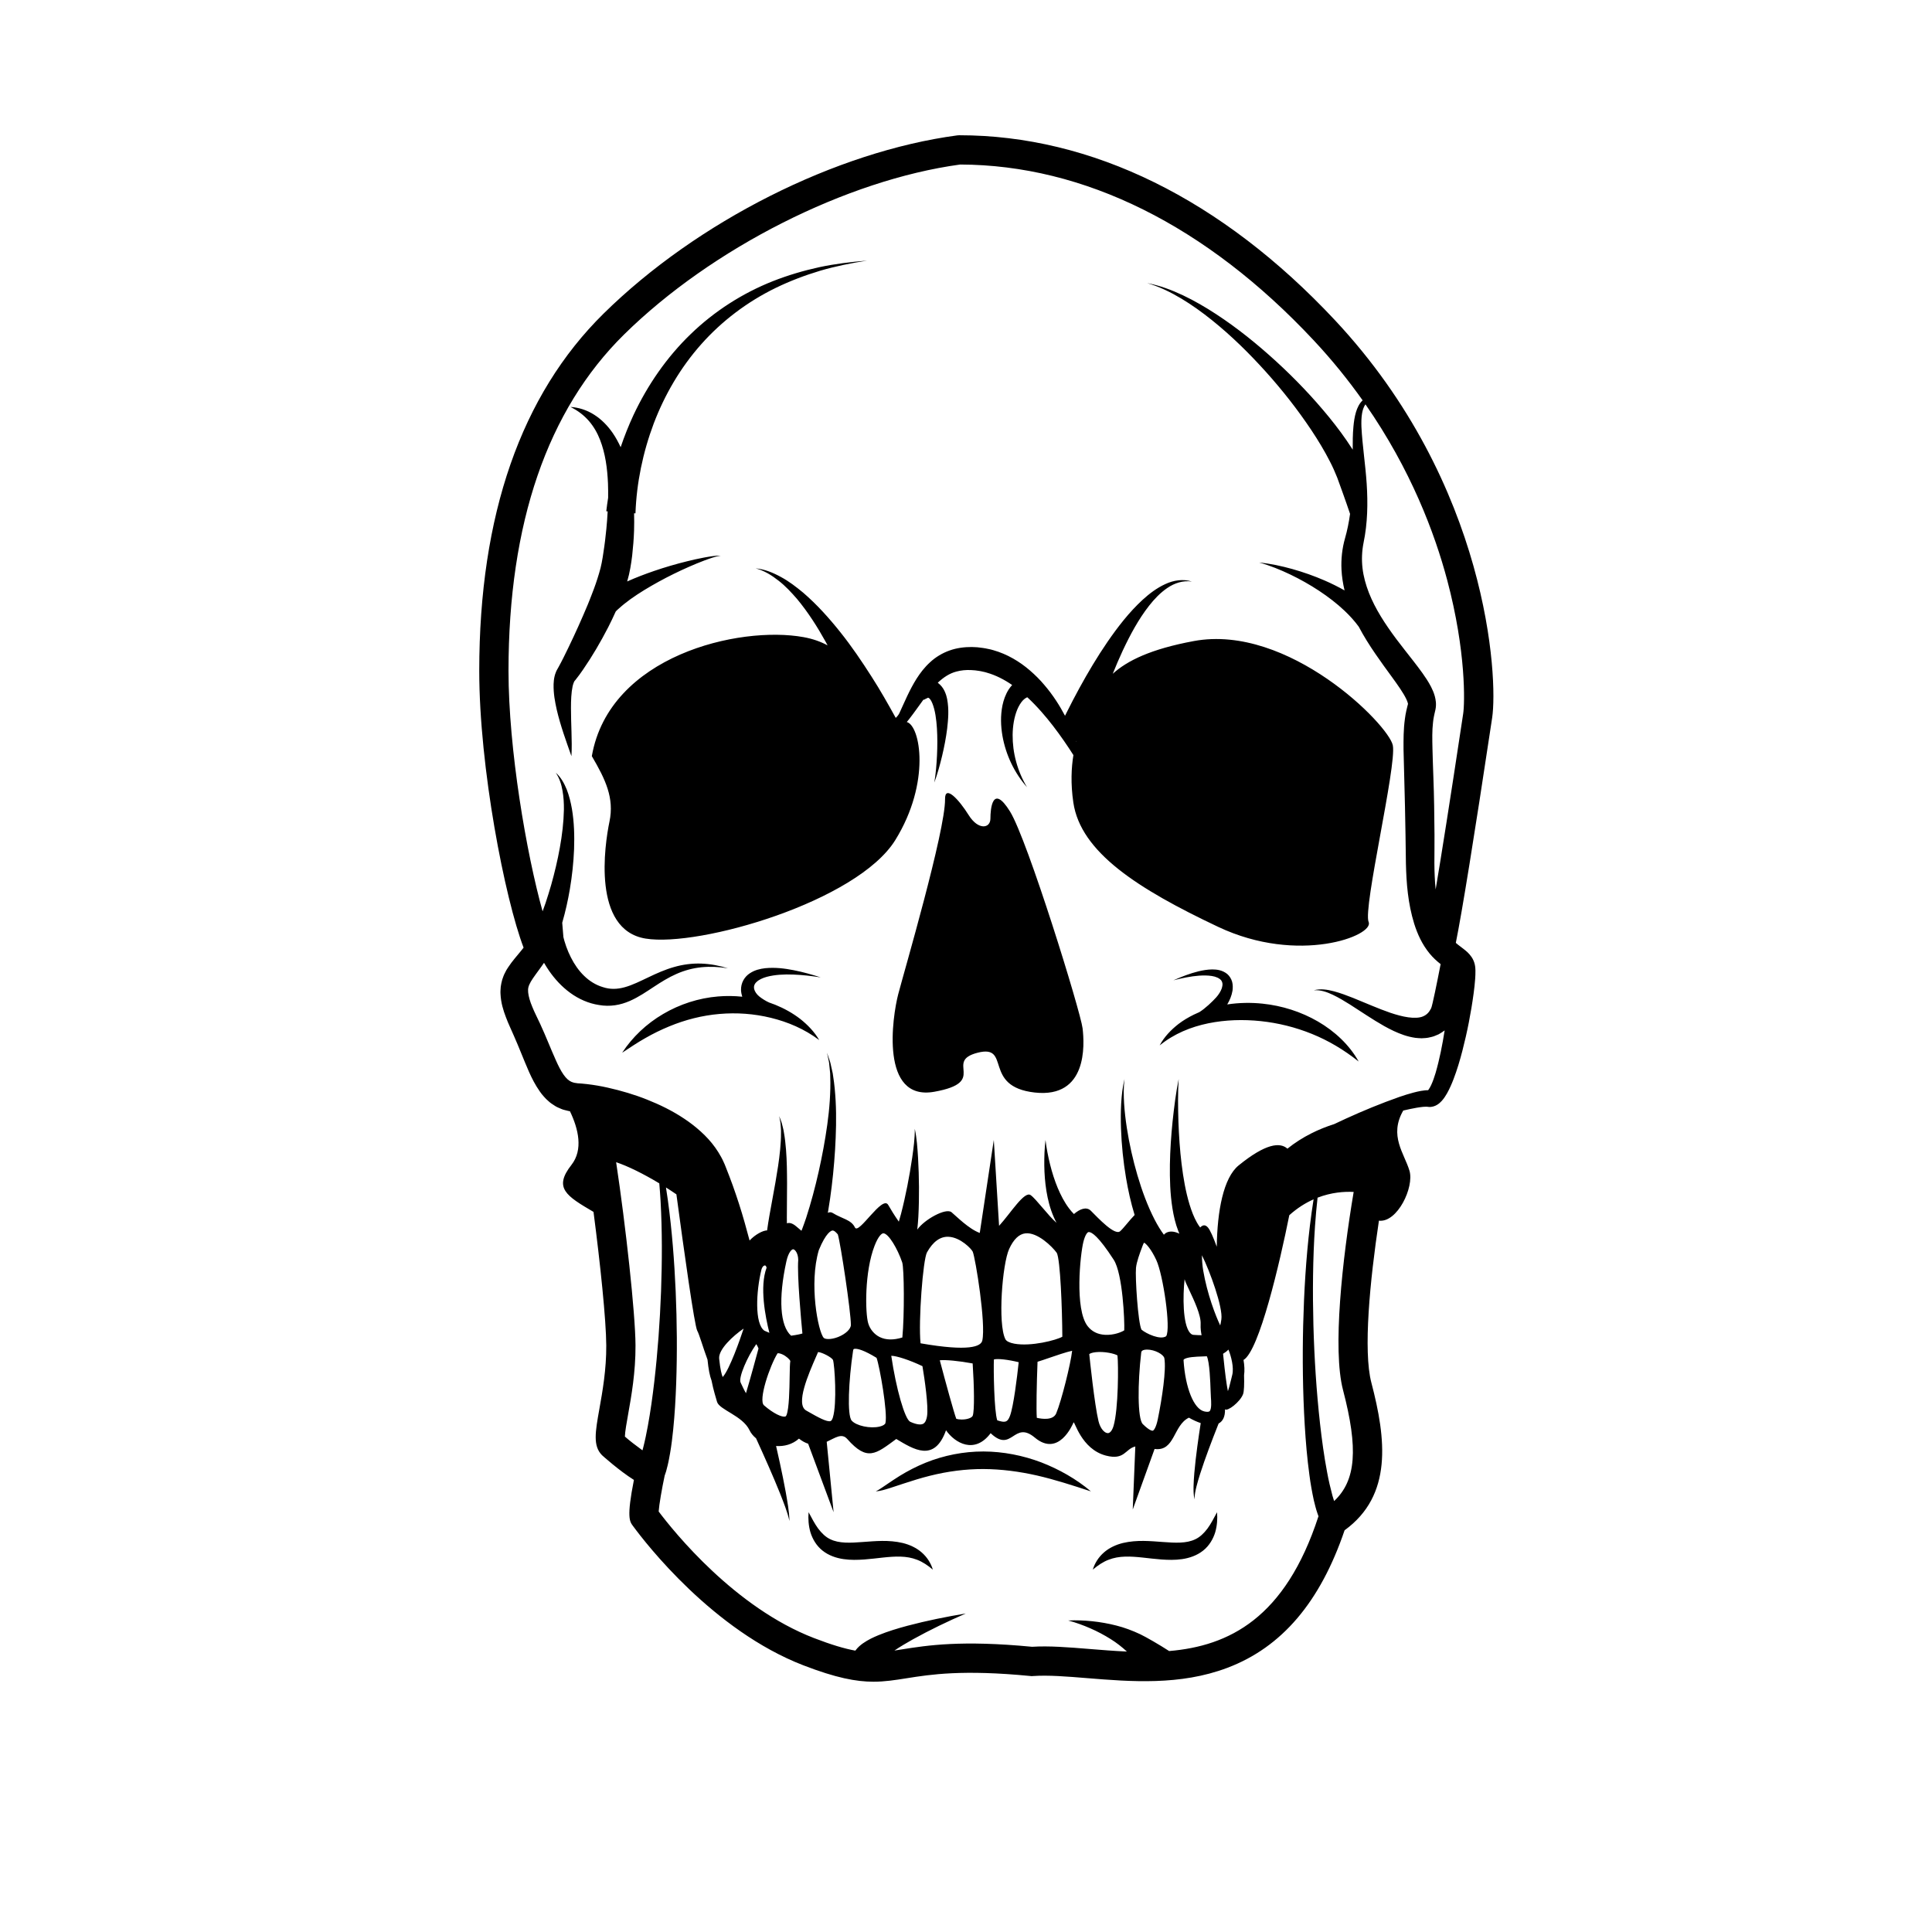 <?xml version="1.0" encoding="UTF-8" standalone="no"?>
<!-- Created with Inkscape (http://www.inkscape.org/) -->

<svg
   version="1.1"
   id="svg11297"
   width="880"
   height="880"
   viewBox="0 0 880 880"
   sodipodi:docname="skull-black-white-publicdomain.svg"
   inkscape:version="1.2 (dc2aedaf03, 2022-05-15)"
   xmlns:inkscape="http://www.inkscape.org/namespaces/inkscape"
   xmlns:sodipodi="http://sodipodi.sourceforge.net/DTD/sodipodi-0.dtd"
   xmlns="http://www.w3.org/2000/svg"
   xmlns:svg="http://www.w3.org/2000/svg">
  <defs
     id="defs11301">
    <clipPath
       clipPathUnits="userSpaceOnUse"
       id="clipPath11313">
      <path
         d="M 0,660 H 660 V 0 H 0 Z"
         id="path11311" />
    </clipPath>
  </defs>
  <sodipodi:namedview
     id="namedview11299"
     pagecolor="#ffffff"
     bordercolor="#000000"
     borderopacity="0.25"
     inkscape:showpageshadow="2"
     inkscape:pageopacity="0.0"
     inkscape:pagecheckerboard="0"
     inkscape:deskcolor="#d1d1d1"
     showgrid="false"
     inkscape:zoom="0.95113636"
     inkscape:cx="441.05137"
     inkscape:cy="440.52569"
     inkscape:window-width="1920"
     inkscape:window-height="1017"
     inkscape:window-x="-8"
     inkscape:window-y="-8"
     inkscape:window-maximized="1"
     inkscape:current-layer="g11305">
    <inkscape:page
       x="0"
       y="0"
       id="page11303"
       width="880"
       height="880" />
  </sodipodi:namedview>
  <g
     id="g11305"
     inkscape:groupmode="layer"
     inkscape:label="Page 1"
     transform="matrix(1.333,0,0,-1.333,0,880)">
    <g
       id="g11307">
      <g
         id="g11309"
         clip-path="url(#clipPath11313)">
        <g
           id="g11315"
           transform="translate(258.51,324.62)">
          <path
             d="M 0,0 C 0.797,0.787 2.103,1.376 3.484,1.76 6.297,2.51 9.435,2.653 12.541,2.537 15.657,2.425 18.795,2.06 21.918,1.575 18.91,2.544 15.854,3.408 12.711,4.027 9.567,4.641 6.338,5.047 2.928,4.708 1.231,4.498 -0.562,4.118 -2.281,2.979 -3.134,2.435 -3.949,1.617 -4.504,0.59 -5.07,-0.43 -5.338,-1.645 -5.302,-2.79 c 0.04,-0.791 0.193,-1.537 0.419,-2.241 -2.75,0.285 -5.528,0.323 -8.284,0.086 -6.634,-0.548 -13.114,-2.664 -18.767,-6 -5.669,-3.32 -10.489,-7.891 -13.986,-13.23 2.679,1.76 5.249,3.508 7.936,5.013 2.664,1.531 5.395,2.857 8.165,3.999 5.536,2.286 11.304,3.742 17.166,4.241 5.856,0.505 11.798,0.093 17.571,-1.327 5.782,-1.418 11.389,-3.769 16.496,-7.593 -1.603,2.778 -3.904,5.166 -6.469,7.203 -2.594,2.007 -5.507,3.619 -8.572,4.861 -0.477,0.191 -0.963,0.356 -1.445,0.53 l 0.011,0.014 c -0.088,0.019 -0.195,0.056 -0.299,0.091 -0.089,0.03 -0.181,0.063 -0.28,0.102 -1.114,0.453 -2.723,1.498 -3.45,2.116 -0.885,0.715 -1.512,1.667 -1.728,2.523 -0.092,0.426 -0.085,0.815 0.035,1.213 C -0.666,-0.796 -0.422,-0.376 0,0 m 154.094,-186.753 c -1.223,-1.622 -2.583,-2.922 -4.129,-3.648 -3.038,-1.495 -6.916,-1.266 -11.133,-0.951 -4.196,0.295 -8.825,0.788 -13.601,-0.333 -2.358,-0.571 -4.713,-1.637 -6.55,-3.261 -1.841,-1.617 -3.129,-3.68 -3.78,-5.848 1.748,1.464 3.503,2.65 5.355,3.356 1.839,0.722 3.72,1.026 5.664,1.085 3.894,0.127 8.003,-0.653 12.468,-0.981 2.235,-0.149 4.582,-0.228 7.04,0.131 2.432,0.352 5.054,1.215 7.158,2.898 2.123,1.669 3.446,4.004 4.146,6.27 0.663,2.305 0.809,4.607 0.629,6.86 -1.085,-2.004 -2.059,-3.933 -3.267,-5.578 m -97.627,-8.193 c -1.838,1.624 -4.193,2.69 -6.551,3.261 -4.775,1.121 -9.404,0.628 -13.602,0.333 -4.214,-0.315 -8.092,-0.544 -11.13,0.951 -1.547,0.726 -2.908,2.026 -4.129,3.648 -1.208,1.645 -2.184,3.574 -3.268,5.578 -0.182,-2.253 -0.033,-4.555 0.629,-6.86 0.7,-2.266 2.021,-4.601 4.145,-6.27 2.105,-1.683 4.726,-2.546 7.158,-2.898 2.459,-0.359 4.805,-0.28 7.041,-0.131 4.466,0.328 8.572,1.108 12.468,0.981 1.944,-0.059 3.825,-0.363 5.664,-1.085 1.852,-0.706 3.606,-1.892 5.354,-3.356 -0.65,2.168 -1.937,4.231 -3.779,5.848 m 21.06,34.52 c -6.771,0.016 -13.544,-1.334 -19.744,-3.833 -3.098,-1.258 -6.055,-2.787 -8.855,-4.506 -1.385,-0.886 -2.76,-1.759 -4.094,-2.686 -0.666,-0.464 -1.332,-0.921 -2.006,-1.36 -0.668,-0.466 -1.349,-0.871 -2.082,-1.251 1.654,0.117 3.258,0.648 4.813,1.125 1.562,0.484 3.078,1.039 4.609,1.517 3.045,1 6.051,1.943 9.08,2.694 6.045,1.514 12.144,2.316 18.269,2.301 6.124,-0.032 12.251,-0.833 18.356,-2.219 6.105,-1.408 12.157,-3.371 18.393,-5.418 -5.018,4.231 -10.81,7.526 -17.022,9.93 -6.227,2.349 -12.942,3.686 -19.717,3.706 m 114.306,146.925 c -5.761,3.337 -12.277,5.407 -18.931,6.096 -4.002,0.414 -8.072,0.34 -12.061,-0.269 0.848,1.421 1.524,2.981 1.81,4.746 0.117,0.949 0.134,1.949 -0.13,2.973 -0.281,1.026 -0.885,1.998 -1.676,2.684 -1.651,1.326 -3.501,1.559 -5.113,1.562 C 154.093,4.272 152.545,4 151.037,3.65 c -3.002,-0.738 -5.826,-1.856 -8.586,-3.075 2.92,0.747 5.879,1.374 8.82,1.594 1.465,0.092 2.928,0.092 4.292,-0.121 1.359,-0.2 2.602,-0.743 3.196,-1.475 0.274,-0.376 0.413,-0.762 0.457,-1.211 0.023,-0.459 -0.074,-0.979 -0.232,-1.508 -0.38,-1.074 -1.066,-2.158 -1.911,-3.108 -1.262,-1.406 -3.711,-3.767 -5.758,-5.043 -0.611,-0.256 -1.212,-0.534 -1.808,-0.823 -0.035,-0.008 -0.074,-0.022 -0.109,-0.027 l 0.017,-0.018 c -1.821,-0.891 -3.57,-1.923 -5.178,-3.145 -2.634,-2.043 -4.973,-4.492 -6.491,-7.365 5.029,4.072 10.733,6.336 16.618,7.557 5.892,1.2 11.946,1.366 17.91,0.748 5.968,-0.632 11.853,-2.081 17.471,-4.36 5.632,-2.276 10.942,-5.419 16.001,-9.445 -3.154,5.668 -8.171,10.337 -13.913,13.674 M 235.978,137.4 c -4.242,15.922 -12.383,37.654 -27.916,59.987 -0.617,-0.88 -0.964,-1.975 -1.158,-3.113 -0.251,-1.484 -0.264,-3.054 -0.211,-4.627 0.319,-6.323 1.362,-12.797 1.795,-19.406 0.427,-6.605 0.332,-13.416 -1.077,-20.186 -0.564,-2.858 -0.682,-5.754 -0.352,-8.623 0.326,-2.872 1.123,-5.7 2.193,-8.462 2.174,-5.535 5.576,-10.708 9.338,-15.757 1.887,-2.534 3.904,-5.014 5.919,-7.623 1.009,-1.302 2.027,-2.633 3.036,-4.045 1.006,-1.422 2.013,-2.9 2.945,-4.704 0.461,-0.909 0.911,-1.903 1.258,-3.135 0.324,-1.224 0.615,-2.75 0.24,-4.61 l -0.311,-1.355 c -0.079,-0.336 -0.166,-0.669 -0.216,-1.01 l -0.181,-1.013 -0.127,-1.038 c -0.334,-2.761 -0.261,-5.874 -0.187,-9.042 0.148,-6.37 0.487,-12.955 0.575,-19.481 l 0.114,-9.812 c 0.021,-1.635 0.003,-3.27 -0.009,-4.904 l -0.027,-4.835 c 0.02,-3.029 0.138,-6.039 0.433,-8.981 1.93,11.48 4.802,29.539 9.1,58.035 l 0.318,2.1 c 0.509,3.373 1.072,21.004 -5.492,45.64 M 222.612,95.044 c 0.024,0.086 0.011,0.052 0.006,0.038 l -0.011,-0.043 v -0.015 z m 12.526,-111.581 c -0.313,-0.241 -0.639,-0.471 -0.98,-0.683 l -1.069,-0.646 c -0.383,-0.171 -0.77,-0.33 -1.156,-0.486 -0.766,-0.349 -1.564,-0.49 -2.351,-0.665 -0.786,-0.167 -1.548,-0.157 -2.314,-0.217 -0.733,0.033 -1.473,0.06 -2.173,0.151 -1.392,0.206 -2.696,0.53 -3.916,0.944 -2.444,0.828 -4.619,1.916 -6.698,3.069 -4.13,2.331 -7.885,4.949 -11.72,7.375 -1.918,1.205 -3.851,2.369 -5.875,3.332 -2.017,0.949 -4.175,1.728 -6.473,1.521 2.224,0.633 4.669,0.249 6.898,-0.346 2.257,-0.604 4.437,-1.426 6.584,-2.28 4.28,-1.719 8.46,-3.609 12.636,-5.042 2.081,-0.701 4.167,-1.284 6.148,-1.562 1.964,-0.275 3.857,-0.235 5.116,0.341 1.264,0.556 2.025,1.39 2.709,2.735 0.412,0.829 2.016,8.739 3.248,15.1 -1.329,1.034 -2.662,2.267 -3.78,3.635 -2.576,3.141 -4.154,6.706 -5.249,10.164 -2.152,6.971 -2.665,13.836 -2.831,20.583 l -0.137,9.766 -0.182,9.693 -0.496,19.516 c -0.007,3.327 -0.039,6.742 0.469,10.436 l 0.202,1.378 0.275,1.381 c 0.084,0.463 0.206,0.915 0.324,1.368 l 0.176,0.681 0.077,0.293 c -0.004,0.06 -0.014,0.139 -0.042,0.252 -0.076,0.338 -0.265,0.849 -0.524,1.395 -0.522,1.106 -1.295,2.36 -2.132,3.613 -0.844,1.261 -1.761,2.542 -2.706,3.838 -1.894,2.587 -3.842,5.262 -5.735,8.019 -2.025,2.946 -3.972,6.034 -5.694,9.295 -1.394,1.909 -3.04,3.73 -4.84,5.435 -2.632,2.489 -5.58,4.756 -8.699,6.817 -3.121,2.06 -6.416,3.921 -9.832,5.564 -3.421,1.632 -6.951,3.085 -10.65,4.099 3.822,-0.358 7.621,-1.189 11.355,-2.227 3.733,-1.051 7.416,-2.349 11.022,-3.913 2.308,-1.004 4.58,-2.132 6.808,-3.387 -0.554,2.306 -0.929,4.671 -1.05,7.07 -0.184,3.613 0.216,7.28 1.202,10.738 0.777,2.704 1.329,5.495 1.726,8.338 -1.361,4.108 -3.899,11.065 -4.394,12.413 -0.731,1.814 -1.527,3.65 -2.473,5.463 -1.849,3.636 -4.012,7.213 -6.331,10.706 -4.659,6.982 -9.91,13.68 -15.591,19.993 -5.687,6.311 -11.775,12.309 -18.423,17.642 -3.325,2.664 -6.787,5.167 -10.449,7.362 -3.66,2.185 -7.525,4.087 -11.668,5.28 4.24,-0.785 8.337,-2.324 12.257,-4.177 3.924,-1.864 7.687,-4.062 11.327,-6.441 7.284,-4.766 14.072,-10.262 20.507,-16.147 6.436,-5.893 12.487,-12.225 18.075,-19.059 2.786,-3.427 5.449,-6.986 7.887,-10.808 0.065,-0.101 0.12,-0.191 0.181,-0.288 -0.009,2.587 0,5.196 0.24,7.842 0.157,1.672 0.378,3.365 0.887,5.046 0.43,1.403 1.105,2.892 2.261,3.977 -4.863,6.866 -10.421,13.778 -16.795,20.587 -36.64,39.143 -78.38,59.881 -120.729,59.99 -38.777,-5.267 -84.876,-28.57 -114.824,-58.062 -26.214,-25.819 -39.507,-64.489 -39.507,-114.938 0,-26.816 6.157,-62.548 11.648,-82.184 0.349,0.93 0.688,1.867 1.008,2.815 0.686,2.048 1.314,4.124 1.927,6.212 1.173,4.187 2.194,8.438 2.96,12.733 0.777,4.294 1.298,8.633 1.387,12.986 0.023,2.173 -0.094,4.348 -0.481,6.485 -0.361,2.139 -1.028,4.247 -2.283,6.12 1.701,-1.493 2.857,-3.579 3.728,-5.704 0.839,-2.154 1.379,-4.41 1.783,-6.678 0.766,-4.547 0.885,-9.155 0.727,-13.727 -0.183,-4.574 -0.678,-9.127 -1.437,-13.646 -0.656,-3.855 -1.505,-7.681 -2.614,-11.498 0.188,-2.361 0.386,-4.792 0.401,-4.861 0.025,-0.138 0.069,-0.299 0.106,-0.452 0.071,-0.307 0.161,-0.622 0.253,-0.939 0.178,-0.63 0.389,-1.269 0.615,-1.897 0.442,-1.266 0.987,-2.489 1.582,-3.683 1.195,-2.381 2.704,-4.555 4.535,-6.321 1.825,-1.771 3.982,-3.13 6.437,-3.853 2.362,-0.785 4.82,-0.762 7.452,-0.017 2.628,0.728 5.318,2.078 8.096,3.399 2.775,1.327 5.679,2.634 8.736,3.495 3.045,0.881 6.227,1.288 9.345,1.176 3.122,-0.12 6.173,-0.705 9.089,-1.618 -3.015,0.509 -6.071,0.662 -9.049,0.369 -2.978,-0.303 -5.857,-1.087 -8.545,-2.28 -2.699,-1.179 -5.209,-2.743 -7.74,-4.411 -2.539,-1.652 -5.11,-3.464 -8.226,-4.83 -1.553,-0.676 -3.256,-1.216 -5.059,-1.471 -1.795,-0.258 -3.687,-0.23 -5.458,0.088 -3.528,0.522 -6.955,2.044 -9.83,4.15 -2.899,2.103 -5.291,4.733 -7.252,7.564 -0.605,0.881 -1.168,1.784 -1.707,2.701 -0.302,-0.439 -0.609,-0.872 -0.911,-1.3 -1.35,-1.894 -2.748,-3.683 -3.591,-5.121 -0.837,-1.494 -1.048,-2.301 -0.92,-3.672 0.129,-1.353 0.638,-3.129 1.413,-4.949 0.333,-0.899 0.814,-1.838 1.235,-2.763 l 1.464,-3.074 c 1.938,-4.18 3.574,-8.456 5.303,-12.289 0.843,-1.923 1.735,-3.683 2.677,-5.034 0.963,-1.367 1.839,-2.116 2.803,-2.515 0.5,-0.208 1.08,-0.351 1.786,-0.411 l 0.252,-0.04 0.463,-0.028 c 0.317,-0.023 0.646,-0.037 0.952,-0.067 0.622,-0.052 1.235,-0.112 1.836,-0.186 2.414,-0.285 4.733,-0.691 7.031,-1.207 4.584,-1.035 9.078,-2.347 13.446,-4.095 4.366,-1.733 8.634,-3.815 12.629,-6.482 2.002,-1.32 3.919,-2.803 5.725,-4.444 1.803,-1.639 3.495,-3.452 4.936,-5.489 0.716,-1.019 1.397,-2.067 1.986,-3.176 0.319,-0.537 0.574,-1.116 0.839,-1.684 0.128,-0.282 0.274,-0.578 0.385,-0.847 l 0.314,-0.788 c 0.837,-2.104 1.649,-4.213 2.417,-6.337 1.518,-4.253 2.913,-8.537 4.126,-12.867 l 1.646,-6.018 c 1.924,2.046 4.531,3.432 5.987,3.451 0.234,1.677 0.493,3.324 0.775,4.947 l 2.061,11.377 c 0.648,3.774 1.275,7.547 1.629,11.338 0.169,1.894 0.308,3.796 0.288,5.699 0.045,0.96 -0.084,1.892 -0.136,2.85 -0.014,0.484 -0.108,0.946 -0.205,1.414 l -0.276,1.417 0.518,-1.35 c 0.177,-0.453 0.357,-0.911 0.453,-1.386 0.221,-0.94 0.519,-1.889 0.641,-2.852 0.357,-1.922 0.552,-3.863 0.717,-5.808 0.312,-3.892 0.345,-7.782 0.358,-11.661 l -0.072,-11.563 c 10e-4,-0.674 0.01,-1.34 0.018,-2.006 0.824,0.306 1.857,0.084 3.188,-1.04 0.689,-0.583 1.273,-1.076 1.783,-1.507 l 0.271,0.678 c 0.482,1.192 0.885,2.492 1.334,3.737 l 1.198,3.869 1.109,3.921 c 1.42,5.258 2.613,10.604 3.609,15.986 0.976,5.384 1.807,10.814 2.162,16.28 0.166,2.731 0.273,5.473 0.158,8.212 l -0.023,1.031 -0.1,1.021 -0.207,2.05 c -0.038,0.692 -0.209,1.354 -0.349,2.028 l -0.432,2.027 0.674,-1.963 c 0.223,-0.658 0.476,-1.314 0.599,-1.998 l 0.457,-2.038 0.227,-1.023 0.149,-1.032 c 0.451,-2.757 0.68,-5.541 0.847,-8.331 0.309,-5.583 0.135,-11.169 -0.191,-16.749 -0.35,-5.579 -0.903,-11.147 -1.703,-16.708 l -0.651,-4.17 -0.125,-0.684 c 0.565,0.255 1.123,0.274 1.654,-0.054 3.229,-2 6.354,-2.29 7.604,-4.95 1.25,-2.66 9.375,11.2 11.375,7.7 0.779,-1.363 2.156,-3.649 3.629,-5.72 0.26,0.866 0.51,1.744 0.746,2.635 0.815,3.122 1.52,6.322 2.161,9.536 0.634,3.219 1.192,6.461 1.669,9.718 0.448,3.26 0.92,6.526 0.879,9.831 0.705,-3.247 0.904,-6.596 1.119,-9.916 0.188,-3.326 0.292,-6.661 0.316,-10.004 0.015,-3.343 -0.034,-6.695 -0.216,-10.088 -0.082,-1.458 -0.205,-2.932 -0.369,-4.429 2.418,3.45 9.793,7.521 11.703,5.937 1.633,-1.351 5.882,-5.704 9.649,-7.079 l 4.798,31.771 1.803,-29.343 c 3.958,4.332 8.649,12.013 10.788,10.497 1.927,-1.364 5.951,-6.994 8.844,-9.46 -0.359,0.665 -0.683,1.336 -0.97,2.008 -1.275,2.931 -2,5.909 -2.488,8.854 -0.475,2.95 -0.687,5.881 -0.725,8.79 -0.031,2.909 0.084,5.8 0.414,8.654 0.337,-2.848 0.888,-5.653 1.57,-8.399 0.688,-2.743 1.538,-5.427 2.593,-7.969 1.06,-2.534 2.32,-4.948 3.859,-6.978 0.529,-0.719 1.099,-1.376 1.695,-1.971 1.944,1.687 4.254,2.656 5.783,1.125 2.5,-2.5 8.16,-8.583 10,-7 1.145,0.986 3.234,3.802 4.952,5.553 -1.294,4.202 -2.218,8.437 -2.939,12.687 -0.943,5.621 -1.526,11.269 -1.718,16.924 -0.094,2.826 -0.093,5.657 0.063,8.475 0.166,2.814 0.464,5.639 1.142,8.361 -0.349,-2.784 -0.31,-5.58 -0.142,-8.358 0.177,-2.778 0.507,-5.546 0.929,-8.293 0.846,-5.493 2.072,-10.92 3.624,-16.214 1.554,-5.283 3.46,-10.47 5.899,-15.206 0.946,-1.818 1.993,-3.567 3.144,-5.118 1.298,1.506 3.446,1.268 5.288,0.362 -0.121,0.288 -0.236,0.575 -0.353,0.862 -1.019,2.612 -1.586,5.185 -2.004,7.729 -0.812,5.086 -0.94,10.07 -0.879,15.016 0.08,4.945 0.425,9.845 0.916,14.716 0.525,4.868 1.117,9.721 2.078,14.504 -0.298,-4.857 -0.222,-9.727 -0.08,-14.572 0.177,-4.845 0.501,-9.676 1.082,-14.441 0.59,-4.752 1.387,-9.489 2.732,-13.89 0.673,-2.189 1.483,-4.306 2.501,-6.109 0.344,-0.622 0.724,-1.192 1.118,-1.702 0.797,0.828 1.671,1.115 2.637,0.014 0.762,-0.867 1.846,-3.332 3.03,-6.585 0.169,12.18 2.265,23.546 7.48,27.785 9.244,7.514 14.131,7.987 16.665,5.72 5.183,4.153 10.83,6.766 15.985,8.397 1.322,0.627 2.645,1.248 3.976,1.858 5.954,2.721 11.994,5.206 18.251,7.411 1.571,0.548 3.166,1.043 4.825,1.484 0.832,0.219 1.678,0.422 2.587,0.585 0.45,0.083 0.929,0.15 1.436,0.2 0.269,0.018 0.519,0.043 0.826,0.042 0.057,0 0.124,-0.005 0.181,-0.005 0.044,0.054 0.104,0.13 0.17,0.217 0.267,0.363 0.588,0.921 0.872,1.531 0.576,1.236 1.076,2.667 1.512,4.129 1.353,4.663 2.325,9.601 3.106,14.569 m -5.105,-20.457 c -0.096,0.013 -0.182,0.011 -0.262,0.005 0.131,-0.006 0.454,-0.035 0.262,-0.005 m -15.628,-8.641 c -0.021,-0.007 -0.043,-0.011 -0.064,-0.018 l 0.048,-0.023 c 0.006,0.015 0.01,0.028 0.016,0.041 m -10.362,-26.107 c -3.276,0.173 -7.653,-0.155 -12.338,-1.962 -0.36,-3.228 -0.646,-6.463 -0.871,-9.702 -0.765,-11.26 -0.837,-22.56 -0.548,-33.832 0.313,-11.272 1.021,-22.533 2.265,-33.697 0.627,-5.578 1.385,-11.138 2.419,-16.585 0.496,-2.734 1.127,-5.407 1.823,-8.011 0.191,-0.612 0.375,-1.233 0.57,-1.839 7.533,7.058 8.277,17.96 3.046,37.93 -3.647,13.927 -0.245,44.672 3.634,67.698 m -11.995,-110.901 c -0.139,0.365 -0.266,0.723 -0.382,1.076 -0.532,1.51 -0.863,2.962 -1.232,4.423 -0.623,2.898 -1.139,5.772 -1.508,8.633 -0.784,5.726 -1.261,11.426 -1.606,17.125 -0.678,11.396 -0.804,22.777 -0.534,34.143 0.294,11.363 0.953,22.719 2.307,34.001 0.362,2.998 0.775,5.992 1.253,8.974 -2.744,-1.215 -5.563,-2.966 -8.301,-5.426 -3.206,-16.046 -10.259,-46.344 -15.642,-49.462 0.32,-1.849 0.415,-3.692 0.187,-5.222 0.094,-3.015 0.009,-5.524 -0.344,-6.464 -1,-2.666 -5.333,-6 -6.166,-5.166 0.06,-2.619 -0.806,-4.126 -2.179,-4.855 -0.062,-0.156 -0.126,-0.312 -0.188,-0.468 -1.102,-2.772 -2.178,-5.558 -3.216,-8.355 -1.034,-2.798 -2.036,-5.608 -2.939,-8.446 -0.449,-1.419 -0.875,-2.844 -1.238,-4.284 -0.178,-0.721 -0.349,-1.444 -0.466,-2.174 -0.112,-0.729 -0.236,-1.47 -0.108,-2.212 -0.291,0.703 -0.339,1.484 -0.392,2.239 -0.048,0.759 -0.041,1.519 -0.025,2.278 0.036,1.518 0.141,3.032 0.267,4.542 0.26,3.017 0.622,6.021 1.018,9.019 0.358,2.671 0.75,5.337 1.162,7.999 -1.35,0.454 -2.731,1.093 -4.03,1.849 -5.414,-2.598 -4.726,-11.62 -11.731,-10.694 l -7.462,-20.688 0.877,21.539 c -3.501,-0.841 -3.6,-4.779 -10.017,-3.123 -8.5,2.197 -10.759,12.074 -11.093,11.322 -0.333,-0.754 -5.074,-11.988 -13.24,-5.155 -7.231,6.051 -7.748,-5.49 -15.084,1.497 -5.498,-7.321 -12.232,-3.341 -15.25,0.992 -4,-11.172 -11.147,-6.44 -17,-2.971 -7.027,-5.164 -9.883,-7.768 -16.75,0 -1.908,2.159 -4.154,0.338 -7.018,-0.961 l 2.354,-24.057 -8.699,23.402 c -0.99,0.319 -2.031,0.866 -3.137,1.737 -2.25,-2 -5.086,-2.71 -7.815,-2.525 0.436,-1.942 0.881,-3.881 1.302,-5.829 0.697,-3.271 1.383,-6.542 1.98,-9.836 0.568,-3.291 1.211,-6.607 1.283,-9.949 -0.734,3.243 -2.002,6.309 -3.205,9.395 -1.228,3.076 -2.543,6.124 -3.865,9.164 -1.42,3.239 -2.873,6.472 -4.344,9.69 -0.955,0.789 -1.73,1.712 -2.216,2.74 -2.37,5.011 -10.369,6.987 -11.119,9.75 -0.329,1.207 -1.232,3.926 -1.876,7.254 -0.614,1.607 -1.046,3.894 -1.365,7.056 -0.002,0.024 -0.002,0.046 -0.004,0.069 -1.54,4.17 -2.876,8.832 -3.505,9.882 -0.936,1.561 -4.548,27.405 -7.13,46.611 -1.164,0.8 -2.359,1.587 -3.566,2.351 0.23,-1.443 0.448,-2.888 0.649,-4.336 1.416,-10.347 2.212,-20.77 2.674,-31.208 0.443,-10.442 0.539,-20.903 0.169,-31.403 -0.189,-5.252 -0.488,-10.511 -1.025,-15.814 -0.274,-2.654 -0.588,-5.311 -1.057,-8.019 -0.099,-0.671 -0.232,-1.356 -0.376,-2.042 -0.149,-0.691 -0.254,-1.36 -0.44,-2.069 l -0.547,-2.122 -0.492,-1.464 c -0.952,-4.467 -1.898,-9.937 -2.047,-12.245 5.295,-7.04 26.054,-32.832 53.068,-43.243 5.972,-2.3 10.416,-3.622 14.129,-4.298 0.891,1.202 1.779,1.896 2.597,2.49 1.819,1.263 3.514,2.036 5.206,2.747 3.369,1.384 6.68,2.362 10.002,3.261 6.638,1.755 13.275,3.089 19.941,4.195 -6.18,-2.697 -12.267,-5.613 -18.072,-8.834 -2.174,-1.216 -4.322,-2.484 -6.317,-3.828 0.868,0.13 1.762,0.27 2.7,0.419 8.515,1.347 20.154,3.192 44.34,0.868 5.849,0.369 12.507,-0.172 19.543,-0.744 4.227,-0.344 8.535,-0.694 12.863,-0.886 -1.692,1.544 -3.55,3.022 -5.601,4.291 -2.172,1.362 -4.491,2.588 -6.913,3.649 -2.426,1.054 -4.941,1.983 -7.549,2.673 2.701,0.139 5.437,0.023 8.177,-0.253 2.742,-0.284 5.491,-0.766 8.24,-1.466 2.752,-0.689 5.469,-1.703 8.158,-2.962 1.966,-0.933 6.604,-3.602 9.916,-5.759 20.402,1.726 39.654,11.16 51.005,45.99 z m -231.023,22.606 c 0.089,0.32 0.184,0.635 0.262,0.968 0.609,2.369 1.108,4.841 1.567,7.323 0.913,4.977 1.616,10.054 2.21,15.15 1.185,10.203 1.92,20.506 2.31,30.824 0.372,10.316 0.414,20.664 -0.162,30.98 -0.115,1.998 -0.266,3.993 -0.438,5.987 -5.439,3.277 -10.887,5.962 -14.745,7.217 3.28,-21.725 6.559,-51.577 6.62,-62.558 0.051,-9.158 -1.425,-17.434 -2.504,-23.476 -0.497,-2.774 -1.097,-6.137 -1.122,-7.711 1.473,-1.311 3.87,-3.166 6.002,-4.704 m 41.532,15.374 c 3.308,-2.868 6.146,-4.099 7.232,-3.826 0.115,0.028 0.291,0.071 0.473,0.541 0.886,2.275 0.988,8.731 1.056,13.004 0.045,2.88 0.078,4.512 0.231,5.463 -0.228,0.505 -1.361,1.648 -2.821,2.283 -0.96,0.417 -1.476,0.349 -1.552,0.307 l -1.703,1.04 1.701,-1.048 c -2.678,-4.343 -6.631,-16.019 -4.617,-17.764 m -1.877,19.42 c -0.219,0.57 -0.508,1.142 -0.756,1.502 -0.027,-0.032 -0.053,-0.069 -0.08,-0.109 -2.928,-4.113 -6.074,-11.293 -5.283,-13 l 0.129,-0.279 c 0.373,-0.803 1.08,-2.334 1.709,-3.386 1.328,4.373 3.654,12.955 4.281,15.272 m -13.444,-3.481 c 0.386,-3.812 0.888,-5.52 1.206,-6.263 0.045,0.05 0.093,0.102 0.143,0.162 2.251,2.652 5.708,12.394 7.009,16.393 -3.595,-2.461 -8.677,-7.13 -8.358,-10.292 m 45.01,11.549 c 0,4.499 -3.5,27.756 -4.459,30.913 -0.016,0.019 -0.033,0.038 -0.049,0.058 -0.38,0.448 -1.17,1.375 -1.843,1.272 -0.336,-0.053 -2.127,-0.627 -4.594,-6.66 -3.435,-11.492 -0.256,-27.926 1.664,-30 0.467,-0.506 2.433,-0.689 4.914,0.282 2.531,0.991 4.367,2.73 4.367,4.135 m -15.266,-29.259 0.96,-0.544 c 2.757,-1.569 6.187,-3.519 7.392,-3.049 0.375,0.147 0.635,0.817 0.756,1.203 1.48,4.695 0.607,18.065 0.035,19.701 -0.527,0.923 -3.733,2.585 -5.082,2.675 l -0.586,-1.34 c -2.705,-6.18 -7.23,-16.522 -3.475,-18.646 m 32.803,50.619 c -1.578,4.658 -4.666,9.899 -6.435,9.94 h -0.012 c -0.617,0 -1.762,-1.1 -2.977,-4.209 -3.49,-8.928 -3.236,-22.983 -2.193,-26.526 0.594,-2.025 2.053,-3.782 3.897,-4.7 2.121,-1.054 4.73,-1.108 7.769,-0.163 0.731,7.466 0.629,23.659 -0.049,25.658 m 24.106,3.647 c -0.395,0.913 -4.135,4.901 -8.256,5.109 -2.84,0.131 -5.334,-1.652 -7.389,-5.339 -1.361,-2.487 -2.972,-23.462 -2.193,-31.062 16.578,-2.891 20.646,-1.102 21.101,0.942 1.28,5.772 -2.31,27.969 -3.263,30.35 m -11.264,-37.091 c 2.012,-7.623 4.823,-17.869 5.635,-20.003 0.717,-0.256 2.66,-0.438 4.291,0.119 0.709,0.241 1.193,0.583 1.328,0.936 0.641,1.663 0.494,10.106 -0.022,17.863 -4.695,0.87 -9.297,1.308 -11.232,1.085 m -5.925,-2.013 c -4.379,2.09 -8.878,3.55 -10.655,3.544 1.656,-11.247 4.617,-21.634 6.465,-22.541 1.996,-0.912 3.578,-1.157 4.453,-0.687 0.811,0.437 1.16,1.65 1.308,2.593 0.528,3.345 -0.825,12.68 -1.571,17.091 m -15.684,2.849 h -10e-4 c -4.323,2.643 -6.351,3.089 -7.23,3.089 -0.314,0 -0.482,-0.058 -0.553,-0.092 -0.169,-0.081 -0.238,-0.575 -0.252,-0.673 l -0.005,-0.048 c -1.502,-9.981 -2.049,-21.893 -0.467,-23.718 1.559,-1.8 6.404,-2.827 9.596,-2.044 1.09,0.268 1.835,0.725 1.945,1.192 0.822,3.492 -1.965,19.356 -3.033,22.294 m 41.248,-21.36 c 2.504,-0.797 3.477,-0.832 4.355,1.55 1.212,3.289 2.424,13.145 2.967,18.313 -3.658,0.901 -7.288,1.308 -8.474,0.928 -0.153,-3.271 0.069,-17.751 1.152,-20.791 m 22.231,28.568 c -0.034,9.249 -0.684,26.457 -1.899,28.662 -1.622,2.226 -6.597,7.082 -10.684,6.665 -2.188,-0.22 -4.072,-2.026 -5.597,-5.367 -2.311,-5.067 -3.942,-25.502 -1.282,-30.798 0.348,-0.691 1.435,-1.237 3.061,-1.537 5.693,-1.048 14.323,1.187 16.401,2.375 m 17.572,26.286 c -5.254,8.119 -7.547,9.481 -8.494,9.481 -0.052,0 -0.099,-0.005 -0.143,-0.012 -0.35,-0.058 -1.11,-0.833 -1.744,-3.367 -1.044,-4.178 -3.061,-22.981 1.47,-28.784 1.419,-1.819 3.409,-2.812 5.917,-2.951 3.039,-0.171 5.713,0.95 6.584,1.534 0.151,3.092 -0.522,19.359 -3.59,24.099 m -8.363,-32.232 c 0.176,-1.718 1.777,-17.169 3.153,-22.893 0.633,-2.629 2.096,-4.076 3.153,-4.103 0.007,0 0.016,-10e-4 0.025,-10e-4 0.773,0 1.504,0.916 1.96,2.457 1.687,5.703 1.696,21.045 1.343,24.097 -0.965,0.605 -4.398,1.431 -7.392,1.113 -1.469,-0.152 -2.094,-0.518 -2.242,-0.67 M 95.77,-148.926 c 1.752,-0.401 5.588,-0.953 6.631,1.529 1.787,4.238 4.966,17.009 5.439,21.383 -1.981,-0.415 -5.616,-1.668 -7.772,-2.41 -1.736,-0.596 -3.053,-1.049 -4.051,-1.344 -0.31,-7.94 -0.459,-16.335 -0.247,-19.158 m 36.212,-2.139 c 2.511,-2.503 3.4,-2.265 3.433,-2.253 0.332,0.099 1.112,1.045 1.695,3.902 1.465,7.173 2.93,16.938 2.241,20.849 -0.226,1.274 -3.238,2.955 -5.864,2.955 -0.084,0 -0.168,-0.002 -0.252,-0.005 -1.708,-0.072 -1.77,-0.767 -1.797,-1.064 l -0.005,-0.054 c -1.212,-10.278 -1.281,-22.506 0.549,-24.33 m 14.284,49.504 c -0.623,-5.779 -0.66,-15.321 1.808,-18.289 0.508,-0.61 0.96,-0.711 1.297,-0.734 1.178,-0.074 2.068,-0.118 2.7,-0.105 -0.175,0.898 -0.403,2.196 -0.323,3.859 0.143,2.988 -2.256,8.069 -3.843,11.434 -0.89,1.887 -1.409,3.004 -1.639,3.835 m 5.926,8.176 c 0.003,-1.576 0.152,-3.553 0.431,-5.205 1.364,-8.024 4.234,-15.469 5.818,-18.766 0.128,0.519 0.264,1.196 0.391,2.074 0.59,4.052 -3.939,16.537 -6.64,21.897 m -6.281,-35.911 c 0.61,-9.422 3.507,-16.591 7.047,-17.432 0.871,-0.207 1.552,-0.194 1.825,0.04 0.792,0.677 0.557,3.633 0.479,4.604 -0.046,0.588 -0.078,1.517 -0.116,2.645 -0.082,2.454 -0.32,9.632 -1.284,11.549 -0.522,-0.035 -1.108,-0.053 -1.716,-0.074 -1.743,-0.055 -5.368,-0.175 -6.173,-1.063 -0.038,-0.042 -0.075,-0.081 -0.062,-0.269 m 15.337,3.684 c -0.602,-0.616 -1.259,-1.082 -1.833,-1.419 0.031,-0.299 0.067,-0.654 0.11,-1.08 0.547,-5.472 1.061,-9.382 1.537,-11.691 0.337,0.879 0.642,2.09 1.092,3.944 l 0.402,1.637 c 0.614,2.475 -0.38,6.342 -1.308,8.609 m -29.709,6.816 c 1.633,-1.384 6.439,-3.618 8.428,-2.242 1.672,2.58 -1.03,20.983 -3.368,26.021 -1.719,3.704 -3.453,5.592 -4.172,5.949 -0.104,-0.136 -0.276,-0.413 -0.469,-0.945 l -0.321,-0.868 c -0.668,-1.787 -1.786,-4.778 -1.98,-6.815 -0.302,-3.183 0.674,-18.748 1.882,-21.1 M 14.246,-94.975 c -0.023,2.305 -1.101,3.579 -1.707,3.644 -0.44,0.046 -1.632,-0.897 -2.346,-4.148 -2.783,-12.687 -2.169,-22.058 1.617,-25.384 2.049,0.274 3.22,0.554 3.862,0.754 -0.439,4.553 -1.844,19.853 -1.426,25.134 M 3.428,-97.649 c -0.092,0.465 -0.297,0.773 -0.553,0.797 -0.318,0.016 -0.944,-0.366 -1.233,-1.545 -1.771,-7.264 -2.368,-18.446 1.067,-20.769 0.599,-0.272 1.162,-0.511 1.68,-0.716 -1.385,5.469 -3.395,15.756 -0.961,22.233 M 251.356,90.265 251.04,88.168 c -5.872,-38.928 -9.926,-64.001 -12.094,-74.801 0.241,-0.215 0.495,-0.427 0.763,-0.641 0.541,-0.439 1.147,-0.874 1.896,-1.452 0.729,-0.593 1.709,-1.278 2.725,-2.752 0.49,-0.721 0.911,-1.658 1.105,-2.582 0.194,-0.938 0.188,-1.476 0.212,-2.018 0.017,-1.036 -0.03,-1.924 -0.088,-2.808 -0.12,-1.753 -0.32,-3.427 -0.542,-5.092 -0.448,-3.328 -1.002,-6.597 -1.633,-9.856 -0.635,-3.258 -1.377,-6.493 -2.21,-9.723 -0.842,-3.23 -1.782,-6.444 -3.018,-9.66 -0.622,-1.611 -1.306,-3.219 -2.233,-4.868 -0.476,-0.825 -1.001,-1.666 -1.785,-2.546 -0.421,-0.443 -0.87,-0.896 -1.579,-1.334 -0.687,-0.426 -1.746,-0.832 -2.909,-0.729 -1.06,0.196 -2.553,-0.028 -4.069,-0.273 -1.513,-0.26 -3.057,-0.607 -4.605,-0.961 -4.949,-8.623 0.364,-14.602 2.132,-20.58 1.662,-5.619 -4.144,-17.798 -10.44,-17.053 -3.076,-20.42 -5.426,-44.499 -2.586,-55.347 5.025,-19.183 7.326,-38.513 -9.146,-50.444 -8.352,-24.565 -21.457,-39.965 -40.055,-47 -16.149,-6.109 -33.068,-4.73 -47.995,-3.518 -6.819,0.557 -13.26,1.079 -18.451,0.708 l -0.421,-0.03 -0.42,0.041 c -23.195,2.261 -34.189,0.52 -42.215,-0.752 -4.033,-0.64 -7.527,-1.194 -11.41,-1.194 -5.951,0 -12.815,1.301 -23.939,5.589 -30.876,11.9 -53.874,41.667 -58.171,47.513 l -0.112,0.153 c -1.119,1.491 -2.175,2.914 0.351,15.696 -5.045,3.153 -10.811,8.361 -10.888,8.436 -3.172,3.174 -2.32,7.943 -0.91,15.845 1.067,5.979 2.395,13.42 2.349,21.662 -0.047,8.799 -2.055,27.97 -4.359,45.642 -9.269,5.446 -13.752,8.152 -7.543,16.053 4.062,5.171 2.405,12.281 -0.506,18.335 -0.201,0.03 -0.406,0.07 -0.614,0.121 l -1.199,0.299 c -0.4,0.099 -0.796,0.21 -1.186,0.391 -0.77,0.344 -1.589,0.635 -2.27,1.123 -0.704,0.455 -1.434,0.91 -1.999,1.46 -0.61,0.53 -1.205,1.075 -1.664,1.647 -0.501,0.568 -0.987,1.143 -1.36,1.714 -1.621,2.3 -2.731,4.555 -3.696,6.702 -1.887,4.321 -3.42,8.391 -5.17,12.333 l -1.334,3.002 c -0.478,1.115 -0.983,2.18 -1.404,3.383 -0.877,2.309 -1.699,4.86 -1.836,7.968 -0.061,0.748 0.04,1.602 0.083,2.394 0.118,0.81 0.28,1.651 0.51,2.437 0.272,0.764 0.526,1.583 0.895,2.238 l 0.526,1.026 0.566,0.894 c 1.533,2.341 3.06,3.94 4.385,5.611 0.314,0.391 0.623,0.776 0.925,1.16 -6.369,16.68 -15.152,61.482 -15.152,94.595 0,53.227 14.295,94.295 42.491,122.063 31.948,31.463 79.383,55.364 120.846,60.893 l 0.662,0.044 c 45.301,0 89.688,-21.839 128.361,-63.156 52.586,-56.178 55.778,-122.499 53.749,-135.904 m -142.032,-7.994 -0.117,0.075 c 0.026,-0.072 0.051,-0.145 0.076,-0.217 0.014,0.048 0.027,0.094 0.041,0.142 m 48.422,-63.446 c -27.5,13 -47,25.5 -49.5,42.5 -0.951,6.469 -0.678,11.921 0.025,16.197 -1.062,1.657 -2.128,3.295 -3.245,4.889 -2.41,3.464 -4.931,6.797 -7.651,9.87 -1.539,1.752 -3.155,3.431 -4.838,4.989 -0.105,-0.037 -0.208,-0.063 -0.319,-0.115 -0.378,-0.19 -0.773,-0.507 -1.167,-0.887 -0.768,-0.815 -1.457,-1.955 -1.985,-3.226 -1.048,-2.572 -1.527,-5.587 -1.565,-8.615 -0.02,-3.038 0.371,-6.141 1.199,-9.159 0.816,-3.024 2.067,-5.964 3.713,-8.721 -2.116,2.411 -3.935,5.141 -5.352,8.107 -1.428,2.961 -2.457,6.151 -3.046,9.477 -0.562,3.33 -0.706,6.807 0.014,10.389 0.383,1.787 0.994,3.615 2.101,5.395 0.353,0.531 0.753,1.055 1.208,1.558 -2.734,1.883 -5.614,3.354 -8.631,4.21 -0.433,0.15 -0.873,0.248 -1.315,0.336 -0.445,0.085 -0.868,0.221 -1.333,0.265 l -1.371,0.193 c -0.448,0.028 -0.897,0.051 -1.344,0.094 -1.779,0.099 -3.471,-0.078 -5.059,-0.507 -2.306,-0.594 -4.404,-1.959 -6.365,-3.815 1.095,-0.821 1.824,-1.826 2.277,-2.759 0.252,-0.501 0.407,-0.98 0.586,-1.466 0.121,-0.466 0.264,-0.941 0.35,-1.395 0.664,-3.626 0.355,-6.847 0,-10.055 -0.401,-3.189 -1.008,-6.3 -1.738,-9.369 -0.743,-3.064 -1.561,-6.107 -2.649,-9.046 0.522,3.081 0.758,6.193 0.916,9.293 0.147,3.098 0.162,6.196 -0.027,9.235 -0.205,3.001 -0.582,6.096 -1.553,8.505 -0.117,0.298 -0.263,0.548 -0.384,0.822 -0.151,0.218 -0.282,0.468 -0.428,0.636 -0.287,0.368 -0.567,0.476 -0.667,0.486 -0.117,-0.073 -0.123,-0.09 -0.37,-0.189 -0.108,-0.032 -0.305,-0.159 -0.451,-0.2 -0.204,-0.129 -0.407,-0.251 -0.61,-0.359 l -0.082,0.174 c -1.601,-2.172 -3.188,-4.487 -4.945,-6.737 -0.266,-0.335 -0.537,-0.668 -0.809,-1.001 4.625,-1.222 8.273,-20.63 -3.922,-40.332 -13,-21 -67.001,-36.667 -85.334,-33.667 -18.333,3 -14,32 -12.333,40 1.666,8 -1.334,14.334 -6.034,22.334 5.969,34.333 50.367,44.666 72.367,40.666 3.191,-0.58 5.883,-1.561 8.191,-2.812 -0.21,0.383 -0.405,0.774 -0.617,1.154 -2.872,5.17 -6.056,10.184 -9.841,14.73 -1.934,2.217 -3.95,4.416 -6.292,6.22 -2.312,1.821 -4.875,3.448 -7.823,4.208 3.038,-0.262 5.956,-1.475 8.653,-2.958 2.739,-1.467 5.19,-3.379 7.584,-5.35 4.698,-4.046 8.856,-8.678 12.708,-13.517 3.867,-4.84 7.328,-9.963 10.656,-15.173 2.951,-4.589 5.625,-9.322 8.261,-14.091 0.541,0.518 0.983,1.058 1.25,1.636 1.774,3.825 3.401,7.844 5.876,11.774 1.248,1.952 2.72,3.892 4.599,5.595 1.844,1.729 4.161,3.139 6.653,4.02 2.496,0.898 5.122,1.207 7.625,1.196 l 1.867,-0.088 1.818,-0.224 c 0.604,-0.057 1.215,-0.218 1.823,-0.331 0.612,-0.117 1.218,-0.248 1.806,-0.435 4.777,-1.351 9.02,-3.894 12.547,-6.947 1.766,-1.535 3.419,-3.16 4.883,-4.917 1.489,-1.733 2.852,-3.548 4.08,-5.43 1.095,-1.666 2.09,-3.38 3.013,-5.124 0.166,0.329 0.351,0.698 0.571,1.141 1.383,2.777 2.814,5.525 4.3,8.245 2.973,5.437 6.146,10.769 9.66,15.896 3.528,5.105 7.35,10.08 11.975,14.338 2.31,2.111 4.857,4.044 7.736,5.366 2.842,1.341 6.194,1.838 9.104,0.878 -3.041,0.452 -5.988,-0.548 -8.379,-2.191 -2.42,-1.64 -4.456,-3.79 -6.268,-6.1 -3.62,-4.643 -6.438,-9.909 -8.964,-15.276 -1.218,-2.614 -2.352,-5.269 -3.426,-7.951 4.922,4.478 12.997,8.456 27.704,11.185 32.333,6 66.667,-28.667 68,-35.667 1.333,-7 -10.27,-55.702 -8.27,-60.333 2,-4.632 -23.897,-14.667 -51.397,-1.667 M 86.615,58.254 c -6,9.667 -6.702,0.905 -6.702,-2.429 0,-3.333 -4.107,-4.114 -7.44,1.219 -3.333,5.333 -8.124,10.476 -8.059,5.45 0.137,-10.796 -14,-59.002 -16,-66.669 -2,-7.667 -6.334,-36.667 12.332,-33.333 18.668,3.333 3.116,10.333 14.783,13.333 11.666,3 1.551,-11.597 19.551,-13.597 18,-2 17,16.264 16.333,21.93 -0.667,5.667 -18.798,64.429 -24.798,74.096 m -137.337,62.894 c -2.569,-4.984 -5.368,-9.774 -8.563,-14.422 -0.401,-0.584 -0.795,-1.165 -1.236,-1.747 -0.415,-0.572 -0.879,-1.174 -1.362,-1.779 -0.162,-0.209 -0.109,-0.137 -0.159,-0.181 -0.033,-0.006 -0.067,-0.066 -0.106,-0.118 -0.082,-0.081 -0.162,-0.265 -0.248,-0.435 -0.168,-0.362 -0.318,-0.869 -0.448,-1.389 -0.47,-2.186 -0.568,-4.859 -0.566,-7.496 -0.007,-2.662 0.104,-5.381 0.176,-8.123 0.081,-2.74 0.147,-5.523 -0.019,-8.299 -1.836,5.223 -3.726,10.349 -5.013,15.85 -0.61,2.767 -1.162,5.564 -1.08,8.806 0.048,0.83 0.097,1.675 0.328,2.618 0.124,0.476 0.244,0.948 0.473,1.473 0.106,0.257 0.208,0.51 0.369,0.785 l 0.389,0.68 c 0.579,1.01 1.178,2.217 1.776,3.375 2.363,4.725 4.632,9.594 6.738,14.451 l 1.554,3.645 c 0.478,1.22 1.007,2.433 1.445,3.655 0.967,2.428 1.794,4.855 2.491,7.242 l 0.492,1.767 c 0.142,0.577 0.247,1.138 0.375,1.707 0.245,1.168 0.437,2.527 0.626,3.797 0.416,2.58 0.703,5.186 0.968,7.786 0.2,2.005 0.342,4.011 0.45,6.014 l -0.476,0.034 c 0.175,1.548 0.39,3.086 0.633,4.616 0.018,1.638 0.012,3.272 -0.051,4.897 -0.222,5.131 -0.893,10.229 -2.707,14.889 -0.905,2.326 -2.141,4.52 -3.81,6.454 -1.67,1.924 -3.802,3.574 -6.304,4.792 2.771,-0.163 5.607,-1.057 8.094,-2.655 2.508,-1.574 4.633,-3.784 6.332,-6.232 1.064,-1.552 1.953,-3.188 2.724,-4.869 1.268,3.746 2.727,7.421 4.39,11.001 4.835,10.291 11.392,19.781 19.521,27.626 8.112,7.854 17.741,14.004 28.073,18.096 5.17,2.042 10.492,3.606 15.877,4.787 5.396,1.149 10.861,1.811 16.322,2.246 -5.416,-0.849 -10.785,-1.921 -16.016,-3.458 -5.218,-1.568 -10.308,-3.499 -15.17,-5.861 -9.722,-4.735 -18.425,-11.319 -25.479,-19.274 -7.073,-7.951 -12.479,-17.239 -16.226,-27.093 -3.704,-9.863 -5.864,-20.333 -6.229,-30.678 l -0.471,0.034 c 0.057,-1.999 0.051,-3.995 -0.01,-5.983 -0.095,-2.835 -0.333,-5.656 -0.644,-8.475 -0.178,-1.429 -0.356,-2.77 -0.635,-4.275 -0.154,-0.763 -0.296,-1.543 -0.468,-2.291 l -0.577,-2.177 c -0.01,-0.035 -0.024,-0.067 -0.033,-0.102 3.033,1.36 6.099,2.522 9.182,3.583 3.72,1.276 7.478,2.369 11.268,3.306 1.893,0.471 3.798,0.898 5.712,1.26 1.915,0.335 3.846,0.724 5.797,0.669 -1.914,-0.278 -3.723,-0.982 -5.529,-1.632 -1.801,-0.676 -3.577,-1.414 -5.336,-2.191 -3.516,-1.548 -6.965,-3.238 -10.307,-5.076 -3.336,-1.839 -6.602,-3.786 -9.617,-5.945 l -2.188,-1.664 c -0.73,-0.549 -1.352,-1.169 -2.028,-1.741 -0.325,-0.264 -0.6,-0.55 -0.863,-0.838 -0.828,-1.841 -1.687,-3.658 -2.601,-5.442"
             style="fill:#000000;fill-opacity:1;fill-rule:nonzero;stroke:none"
             id="path11317" />
        </g>
        <g
           id="g11319"
           transform="translate(518.262,185.464)">
          <path
             d="M 0,0 0.048,-0.023 Z"
             style="fill:#000000;fill-opacity:1;fill-rule:nonzero;stroke:none"
             id="path11321" />
        </g>
      </g>
    </g>
  </g>
</svg>
